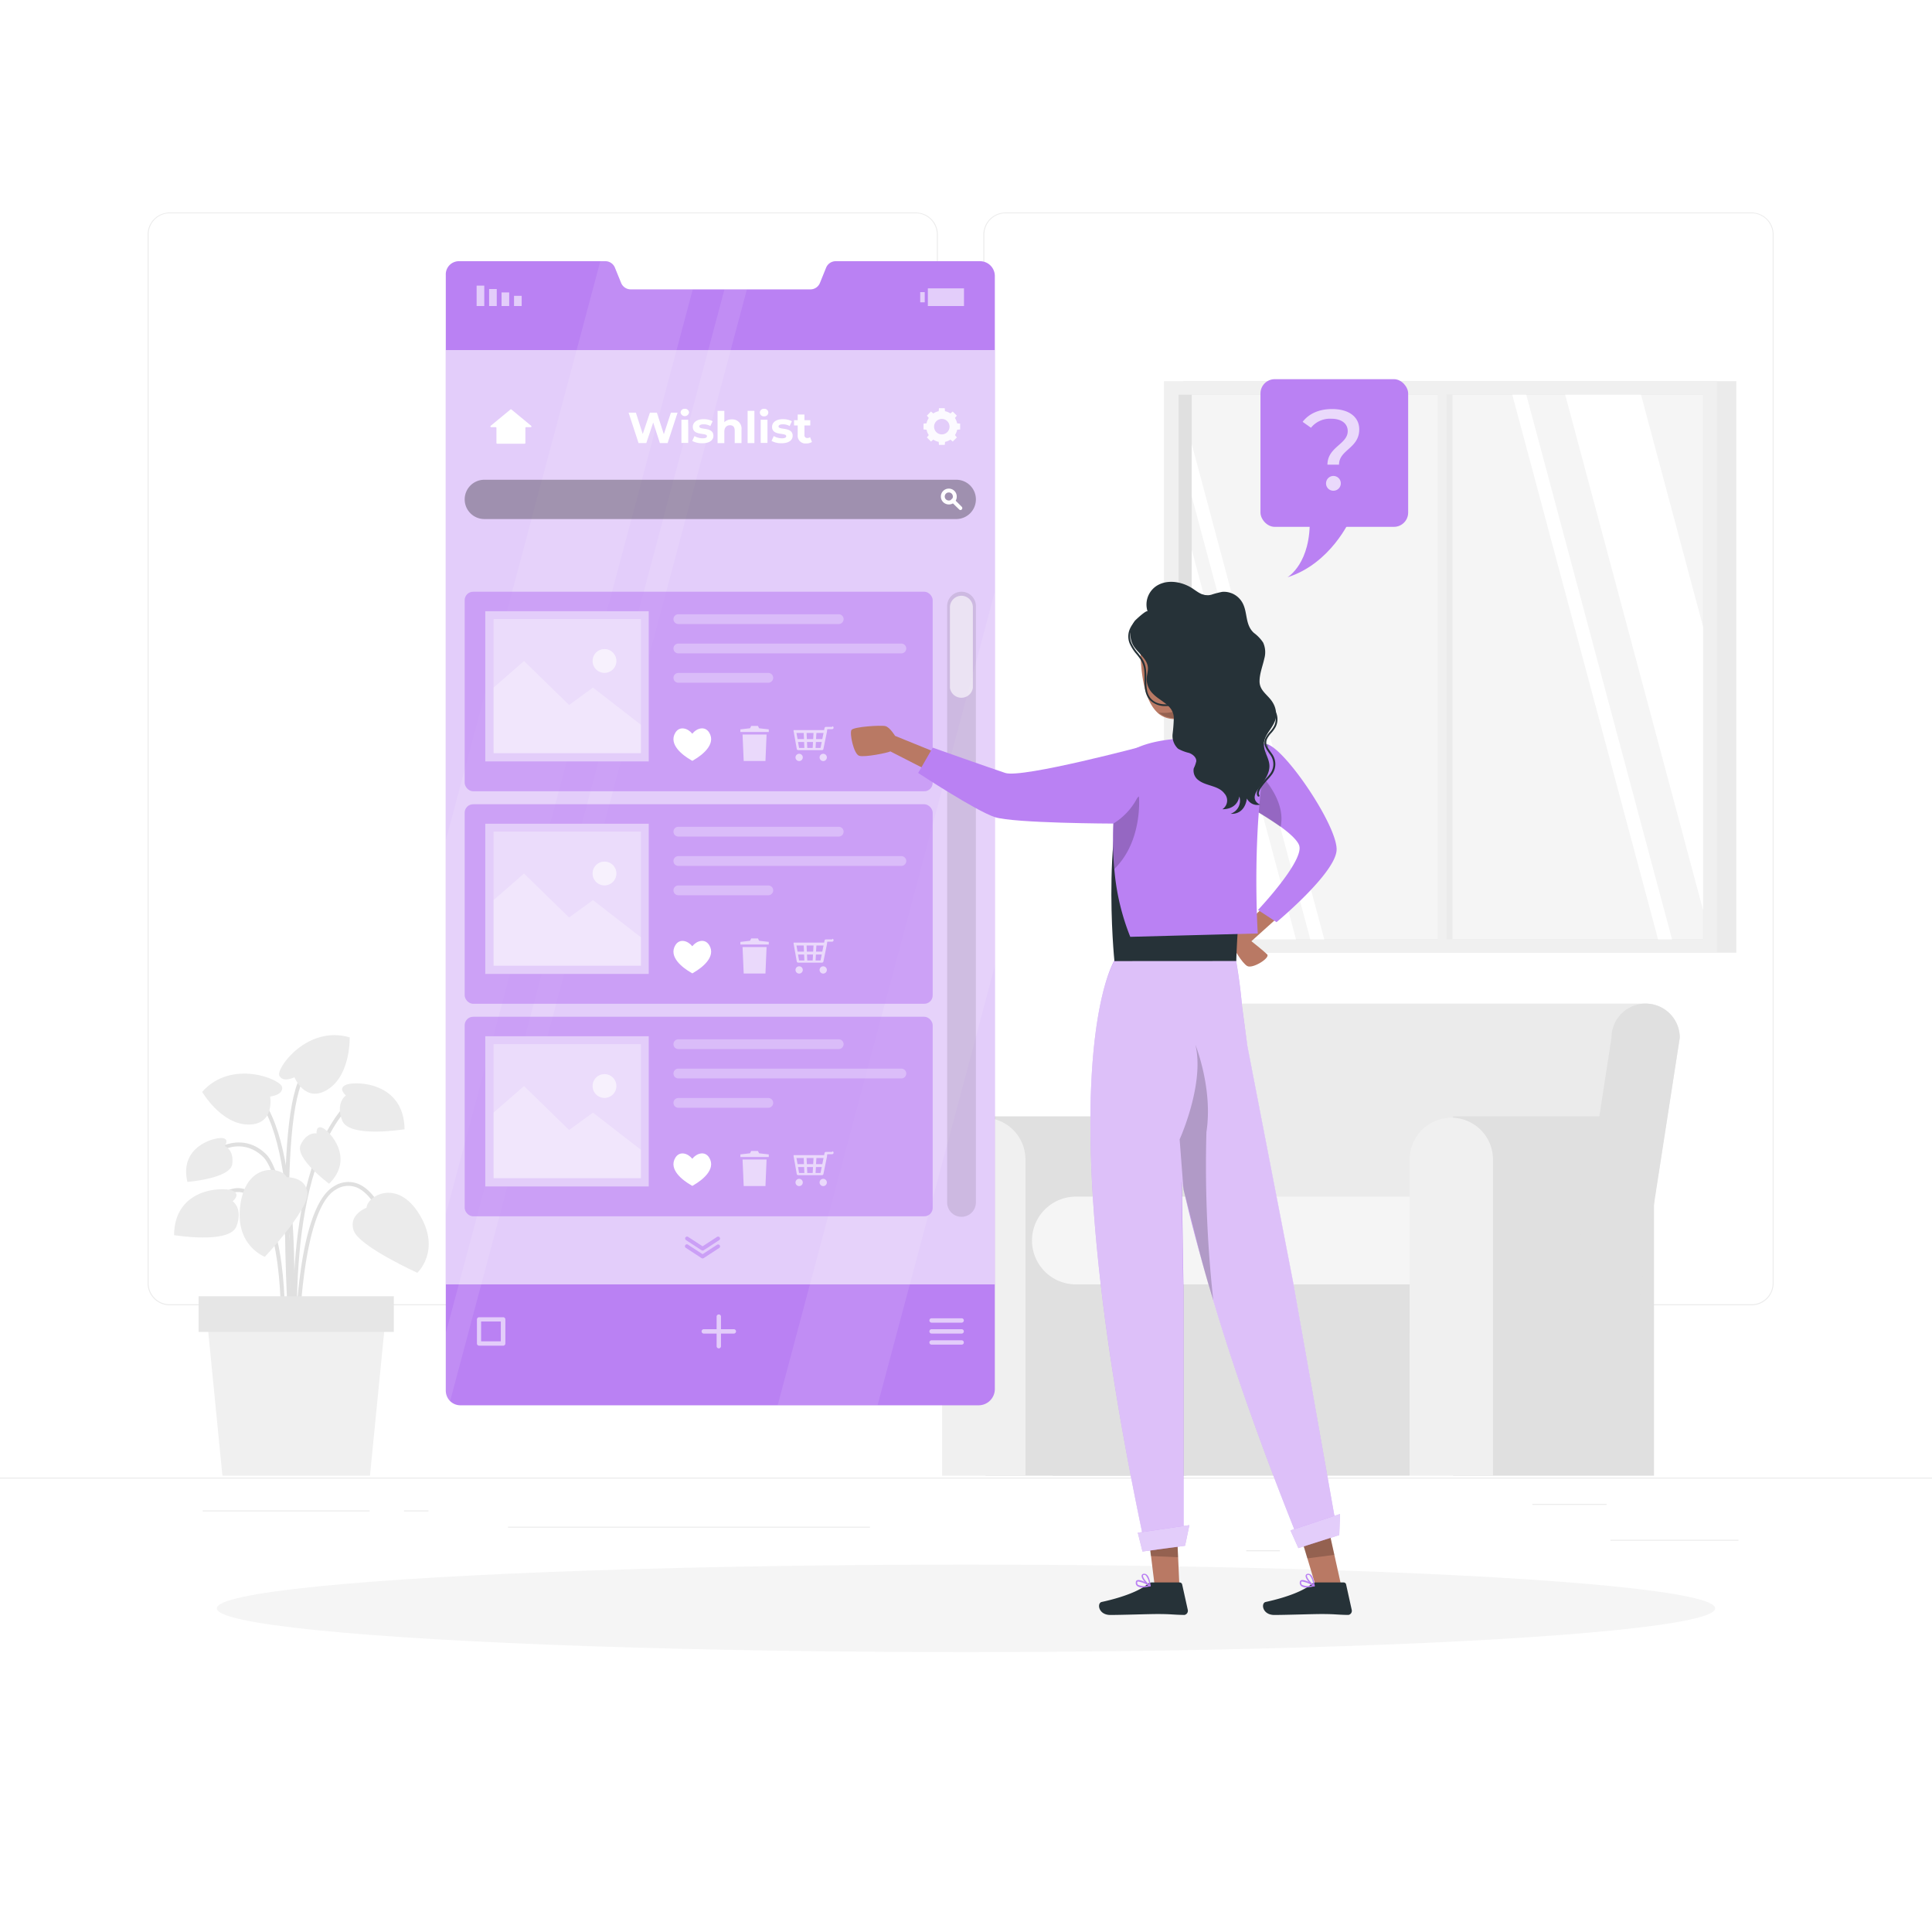 <svg class="animated" id="freepik_stories-online-wishes-list" xmlns="http://www.w3.org/2000/svg" viewBox="0 0 500 500" version="1.1" xmlns:xlink="http://www.w3.org/1999/xlink" xmlns:svgjs="http://svgjs.com/svgjs"><style>svg#freepik_stories-online-wishes-list:not(.animated) .animable {opacity: 0;}svg#freepik_stories-online-wishes-list.animated #freepik--Screen--inject-66 {animation: 6s Infinite  linear floating;animation-delay: 0s;}svg#freepik_stories-online-wishes-list.animated #freepik--speech-bubble--inject-66 {animation: 6s Infinite  linear shake;animation-delay: 0s;}            @keyframes floating {                0% {                    opacity: 1;                    transform: translateY(0px);                }                50% {                    transform: translateY(-10px);                }                100% {                    opacity: 1;                    transform: translateY(0px);                }            }                    @keyframes shake {                10%, 90% {                    transform: translate3d(-1px, 0, 0);                  }                  20%, 80% {                    transform: translate3d(2px, 0, 0);                  }                  30%, 50%, 70% {                    transform: translate3d(-4px, 0, 0);                  }                  40%, 60% {                    transform: translate3d(4px, 0, 0);                  }            }        </style><g id="freepik--background-complete--inject-66" class="animable" style="transform-origin: 250px 228.23px;"><rect y="382.4" width="500" height="0.25" style="fill: rgb(235, 235, 235); transform-origin: 250px 382.525px;" id="elkjt46t10hy" class="animable"></rect><rect x="416.78" y="398.49" width="33.12" height="0.25" style="fill: rgb(235, 235, 235); transform-origin: 433.34px 398.615px;" id="el8tol6rf53sq" class="animable"></rect><rect x="322.53" y="401.21" width="8.69" height="0.25" style="fill: rgb(235, 235, 235); transform-origin: 326.875px 401.335px;" id="eluwucyuaue5" class="animable"></rect><rect x="396.59" y="389.21" width="19.19" height="0.25" style="fill: rgb(235, 235, 235); transform-origin: 406.185px 389.335px;" id="elv898ej86zj" class="animable"></rect><rect x="52.46" y="390.89" width="43.19" height="0.25" style="fill: rgb(235, 235, 235); transform-origin: 74.055px 391.015px;" id="elrvbfj3xewel" class="animable"></rect><rect x="104.56" y="390.89" width="6.33" height="0.25" style="fill: rgb(235, 235, 235); transform-origin: 107.725px 391.015px;" id="ela0bj5xid0k" class="animable"></rect><rect x="131.47" y="395.11" width="93.68" height="0.25" style="fill: rgb(235, 235, 235); transform-origin: 178.31px 395.235px;" id="elgxrii60blrv" class="animable"></rect><path d="M237,337.8H43.91a5.71,5.71,0,0,1-5.7-5.71V60.66A5.71,5.71,0,0,1,43.91,55H237a5.71,5.71,0,0,1,5.71,5.71V332.09A5.71,5.71,0,0,1,237,337.8ZM43.91,55.2a5.46,5.46,0,0,0-5.45,5.46V332.09a5.46,5.46,0,0,0,5.45,5.46H237a5.47,5.47,0,0,0,5.46-5.46V60.66A5.47,5.47,0,0,0,237,55.2Z" style="fill: rgb(235, 235, 235); transform-origin: 140.46px 196.4px;" id="elkw6xmvmw4sh" class="animable"></path><path d="M453.31,337.8H260.21a5.72,5.72,0,0,1-5.71-5.71V60.66A5.72,5.72,0,0,1,260.21,55h193.1A5.71,5.71,0,0,1,459,60.66V332.09A5.71,5.71,0,0,1,453.31,337.8ZM260.21,55.2a5.47,5.47,0,0,0-5.46,5.46V332.09a5.47,5.47,0,0,0,5.46,5.46h193.1a5.47,5.47,0,0,0,5.46-5.46V60.66a5.47,5.47,0,0,0-5.46-5.46Z" style="fill: rgb(235, 235, 235); transform-origin: 356.75px 196.4px;" id="elvaohjfmc4in" class="animable"></path><g id="elh36h9l8czs7"><rect x="306.23" y="98.65" width="143.13" height="147.9" style="fill: rgb(235, 235, 235); transform-origin: 377.795px 172.6px; transform: rotate(180deg);" class="animable"></rect></g><g id="elzn9q9h6h6bo"><rect x="301.23" y="98.65" width="143.13" height="147.9" style="fill: rgb(240, 240, 240); transform-origin: 372.795px 172.6px; transform: rotate(180deg);" class="animable"></rect></g><rect x="305.03" y="102.15" width="135.73" height="140.95" style="fill: rgb(224, 224, 224); transform-origin: 372.895px 172.625px;" id="ely262tgxr8gq" class="animable"></rect><rect x="308.42" y="102.15" width="132.34" height="140.95" style="fill: rgb(245, 245, 245); transform-origin: 374.59px 172.625px;" id="elzsod3191puc" class="animable"></rect><g id="elx57zjone0ic"><rect x="373.22" y="102.15" width="2.69" height="140.95" style="fill: rgb(235, 235, 235); transform-origin: 374.565px 172.625px; transform: rotate(180deg);" class="animable"></rect></g><polygon points="391.38 102.15 429.1 243.1 432.72 243.1 395 102.15 391.38 102.15" style="fill: rgb(255, 255, 255); transform-origin: 412.05px 172.625px;" id="elknvm1xtzi6m" class="animable"></polygon><g id="ely5sl4tqr79n"><rect x="372.07" y="99.98" width="2.3" height="145.83" style="fill: rgb(240, 240, 240); transform-origin: 373.22px 172.895px; transform: rotate(180deg);" class="animable"></rect></g><polygon points="405.07 102.15 440.76 235.54 440.76 162.22 424.69 102.15 405.07 102.15" style="fill: rgb(255, 255, 255); transform-origin: 422.915px 168.845px;" id="elwer9l5a95ha" class="animable"></polygon><polygon points="308.42 114.94 308.42 128.47 339.1 243.1 342.72 243.1 308.42 114.94" style="fill: rgb(255, 255, 255); transform-origin: 325.57px 179.02px;" id="eljw5qy8ps2om" class="animable"></polygon><polygon points="308.42 142.26 308.42 215.58 315.78 243.1 335.4 243.1 308.42 142.26" style="fill: rgb(255, 255, 255); transform-origin: 321.91px 192.68px;" id="elxkrne824r1i" class="animable"></polygon><path d="M425.89,259.73H317.43a8.83,8.83,0,0,0-8.83,8.83l-12,76.46H422.72l12-76.46A8.83,8.83,0,0,0,425.89,259.73Z" style="fill: rgb(235, 235, 235); transform-origin: 365.66px 302.375px;" id="elvsb3ywss8km" class="animable"></path><path d="M296.91,289.3l.14-.4h-42v93h52V300.05A10.61,10.61,0,0,0,296.91,289.3Z" style="fill: rgb(224, 224, 224); transform-origin: 281.051px 335.4px;" id="el9umtu4zm1ps" class="animable"></path><path d="M254.61,289.27h0a10.78,10.78,0,0,0-10.78,10.78V381.9h21.55V300.05A10.78,10.78,0,0,0,254.61,289.27Z" style="fill: rgb(240, 240, 240); transform-origin: 254.605px 335.585px;" id="elf7w789816f8" class="animable"></path><path d="M417.91,289.3l.14-.4h-42v93h52V300.05A10.61,10.61,0,0,0,417.91,289.3Z" style="fill: rgb(224, 224, 224); transform-origin: 402.051px 335.4px;" id="el5wf6wmfic4v" class="animable"></path><rect x="272.42" y="316.4" width="92.41" height="65.5" style="fill: rgb(224, 224, 224); transform-origin: 318.625px 349.15px;" id="ela4cjzawjlv" class="animable"></rect><path d="M278.44,309.69h104a0,0,0,0,1,0,0V332.4a0,0,0,0,1,0,0h-104A11.36,11.36,0,0,1,267.08,321v0A11.36,11.36,0,0,1,278.44,309.69Z" style="fill: rgb(245, 245, 245); transform-origin: 324.76px 321.045px;" id="elebh1hos2yb" class="animable"></path><path d="M375.61,289.27h0a10.78,10.78,0,0,0-10.78,10.78V381.9h21.55V300.05A10.78,10.78,0,0,0,375.61,289.27Z" style="fill: rgb(240, 240, 240); transform-origin: 375.605px 335.585px;" id="elw4vpsu65cic" class="animable"></path><path d="M405.05,346.15h17.67l12-77.59a8.83,8.83,0,0,0-8.84-8.83h0a8.83,8.83,0,0,0-8.83,8.83Z" style="fill: rgb(224, 224, 224); transform-origin: 419.885px 302.94px;" id="elhw82ogk24f" class="animable"></path><path d="M75.82,345.29c0-.4-1.34-39.68-7.73-45.89-6.21-6-13.35-.23-13.65,0l-.64-.76c.08-.07,8.13-6.64,15,0,6.67,6.49,8,44.94,8,46.58Z" style="fill: rgb(224, 224, 224); transform-origin: 65.3px 320.482px;" id="elvj6xfu4rblm" class="animable"></path><path d="M76.37,353c0-.47-4.36-47.16,12.69-66.73l.75.66c-16.77,19.24-12.49,65.5-12.44,66Z" style="fill: rgb(224, 224, 224); transform-origin: 82.84px 319.635px;" id="elh7sojx8oxmm" class="animable"></path><path d="M75.74,348.07l-1-.07c0-.53,3.34-53.07-9.17-64.58l.68-.73C79.11,294.51,75.89,345.89,75.74,348.07Z" style="fill: rgb(224, 224, 224); transform-origin: 70.888px 315.38px;" id="elwu0b2cs2jql" class="animable"></path><path d="M77.37,348h-1c0-1.45.41-35.49,10.08-41a6.82,6.82,0,0,1,6.26-.61c5.85,2.41,8.75,12.82,8.87,13.26l-1,.27c0-.11-2.89-10.38-8.28-12.61a5.91,5.91,0,0,0-5.38.55C77.77,313.12,77.37,347.69,77.37,348Z" style="fill: rgb(224, 224, 224); transform-origin: 88.975px 326.949px;" id="elmos2y70kq5" class="animable"></path><path d="M73.6,348.06l-1-.05c0-.27,1.45-26.91-5.73-36.29-1.75-2.28-3.64-3.36-5.63-3.22-4.71.33-8.66,7.22-8.7,7.29l-.87-.49c.17-.3,4.25-7.43,9.49-7.8,2.35-.16,4.54,1.05,6.5,3.61C75.08,320.79,73.67,347,73.6,348.06Z" style="fill: rgb(224, 224, 224); transform-origin: 62.711px 327.773px;" id="el8t9cn1ol9vu" class="animable"></path><path d="M75.18,351.69c-.2-2.59-4.7-63.41,3.22-74.12l.81.59c-7.71,10.42-3.08,72.82-3,73.45Z" style="fill: rgb(224, 224, 224); transform-origin: 76.469px 314.63px;" id="elwdc2wdffh6" class="animable"></path><path d="M94.87,312.55s-4.76,1.75-3.35,5.89S108,329.39,108,329.39s6.29-5.77.51-15.16S95,309.59,94.87,312.55Z" style="fill: rgb(235, 235, 235); transform-origin: 101.106px 319.04px;" id="elg05i408eqv4" class="animable"></path><path d="M74.2,304.67s5.06-.21,5.35,4.15-11,16.44-11,16.44-8-2.91-6.3-13.79S72.94,302,74.2,304.67Z" style="fill: rgb(235, 235, 235); transform-origin: 70.784px 314.018px;" id="eltnxywb267nr" class="animable"></path><path d="M69.91,283.79s3.38-.36,3.11-2.42S59.9,274,52.32,282.58c0,0,4.85,8.34,11.87,8.45S69.91,283.79,69.91,283.79Z" style="fill: rgb(235, 235, 235); transform-origin: 62.678px 284.44px;" id="elrwnbmk1tpe9" class="animable"></path><path d="M76.2,278.8s-3,1.48-3.91-.41,7.25-13.17,18.21-9.92c0,0,.29,9.64-5.61,13.44S76.2,278.8,76.2,278.8Z" style="fill: rgb(235, 235, 235); transform-origin: 81.362px 275.468px;" id="ellnulz2x0oof" class="animable"></path><path d="M60.22,310.89s2.33-1.88-.18-2.8-14.85-.66-15,11.56c0,0,14.37,2.39,16.15-2.27S60.22,310.89,60.22,310.89Z" style="fill: rgb(235, 235, 235); transform-origin: 53.415px 314.014px;" id="elw21ynwg3t9k" class="animable"></path><path d="M89.52,283.49s-2.33-1.89.18-2.8,14.85-.66,15,11.56c0,0-14.37,2.38-16.15-2.27S89.52,283.49,89.52,283.49Z" style="fill: rgb(235, 235, 235); transform-origin: 96.325px 286.614px;" id="el5iiugm3upse" class="animable"></path><path d="M81.92,293.33s-.2-2.29,1.64-1.39,8.28,7.83,1.61,14.41c0,0-9-6.64-7.35-10.1S81.92,293.33,81.92,293.33Z" style="fill: rgb(235, 235, 235); transform-origin: 82.873px 299.04px;" id="elfkqtsfuyn55" class="animable"></path><path d="M58.14,296.58s1.4-1.82-.64-2.05-11.18,2.22-9,11.34c0,0,11.13-.84,11.61-4.63S58.14,296.58,58.14,296.58Z" style="fill: rgb(235, 235, 235); transform-origin: 54.169px 300.193px;" id="elb5lq8nqhpe" class="animable"></path><polygon points="95.75 381.9 57.56 381.9 53.44 340.08 99.88 340.08 95.75 381.9" style="fill: rgb(240, 240, 240); transform-origin: 76.66px 360.99px;" id="el6vj9n56m0uw" class="animable"></polygon><rect x="51.4" y="335.47" width="50.52" height="9.23" style="fill: rgb(230, 230, 230); transform-origin: 76.66px 340.085px;" id="eltl1vr3tmlsg" class="animable"></rect></g><g id="freepik--Shadow--inject-66" class="animable" style="transform-origin: 250px 416.24px;"><ellipse id="freepik--path--inject-66" cx="250" cy="416.24" rx="193.89" ry="11.32" style="fill: rgb(245, 245, 245); transform-origin: 250px 416.24px;" class="animable"></ellipse></g><g id="freepik--Screen--inject-66" class="animable" style="transform-origin: 186.41px 215.645px;"><path d="M257.46,71.48v288a4.2,4.2,0,0,1-4.27,4.21h-134a3.78,3.78,0,0,1-2.68-1.07,3.88,3.88,0,0,1-1.14-2.79V71.13a3.4,3.4,0,0,1,3.27-3.53h38.06a2.67,2.67,0,0,1,2.45,1.71l1.58,3.88a2.68,2.68,0,0,0,2.45,1.7h46.57a2.65,2.65,0,0,0,2.45-1.67l1.58-3.9a2.68,2.68,0,0,1,2.45-1.72h37.51A3.83,3.83,0,0,1,257.46,71.48Z" style="fill: rgb(186, 129, 243); transform-origin: 186.414px 215.645px;" id="elt7sfv798b5" class="animable"></path><g id="ely3j8pjekfe"><rect x="115.36" y="90.6" width="142.1" height="241.8" style="fill: rgb(255, 255, 255); opacity: 0.6; isolation: isolate; transform-origin: 186.41px 211.5px;" class="animable"></rect></g><g id="el9jb0pvw83yw"><rect x="133.03" y="76.56" width="1.98" height="2.64" style="fill: rgb(255, 255, 255); opacity: 0.6; isolation: isolate; transform-origin: 134.02px 77.88px; transform: rotate(180deg);" class="animable"></rect></g><g id="el6ys7oedf6q5"><rect x="129.8" y="75.68" width="1.98" height="3.52" style="fill: rgb(255, 255, 255); opacity: 0.6; isolation: isolate; transform-origin: 130.79px 77.44px; transform: rotate(180deg);" class="animable"></rect></g><g id="elkpzuf2v4bet"><rect x="126.58" y="74.8" width="1.98" height="4.4" style="fill: rgb(255, 255, 255); opacity: 0.6; isolation: isolate; transform-origin: 127.57px 77px; transform: rotate(180deg);" class="animable"></rect></g><g id="elm6ljl0bbk6"><rect x="123.35" y="73.92" width="1.98" height="5.28" style="fill: rgb(255, 255, 255); opacity: 0.6; isolation: isolate; transform-origin: 124.34px 76.56px; transform: rotate(180deg);" class="animable"></rect></g><g id="el473s380697v"><rect x="238.15" y="75.6" width="1.17" height="2.64" style="fill: rgb(255, 255, 255); opacity: 0.6; isolation: isolate; transform-origin: 238.735px 76.92px;" class="animable"></rect></g><g id="elpaextihu5s"><rect x="240.13" y="74.63" width="9.35" height="4.57" style="fill: rgb(255, 255, 255); opacity: 0.6; isolation: isolate; transform-origin: 244.805px 76.915px; transform: rotate(180deg);" class="animable"></rect></g><g id="elezr74nuo7xg"><g style="opacity: 0.1; isolation: isolate; transform-origin: 186.41px 215.62px;" class="animable"><path d="M179.29,74.89,138.38,228.12h0l-.45,1.72h0l-.74,2.76h0l-.47,1.72-21.36,80V217.52l40-149.92h1.3a2.67,2.67,0,0,1,2.45,1.71l1.58,3.88a2.68,2.68,0,0,0,2.45,1.7Z" style="fill: rgb(255, 255, 255); transform-origin: 147.325px 190.96px;" id="elzv4kb1b505m" class="animable"></path><polygon points="257.46 153.14 257.46 249.98 231.95 345.55 231.33 347.87 227.12 363.64 201.27 363.64 205.48 347.88 206.15 345.35 209.53 332.69 210.21 330.16 211.56 325.09 212.24 322.56 213.59 317.49 214.26 314.96 235.53 235.3 235.53 235.29 236.51 231.62 236.51 231.61 257.46 153.14" style="fill: rgb(255, 255, 255); transform-origin: 229.365px 258.39px;" id="elvy8pmtrlkso" class="animable"></polygon><path d="M193.3,74.89,152.65,227.16l-.25.91-2.22,8.35-.25.91L116.5,362.57a3.88,3.88,0,0,1-1.14-2.79V345.05l28.76-107.72.25-.91,2.22-8.35.25-.91L187.49,74.89Z" style="fill: rgb(255, 255, 255); transform-origin: 154.33px 218.73px;" id="elziitmmt4k2r" class="animable"></path></g></g><g id="elqwcx7bt35oh"><path d="M248.49,111.14v-1.51l-.78-.07a4.1,4.1,0,0,0-.58-1.39l.5-.6-1.07-1.07-.6.5a3.73,3.73,0,0,0-1.39-.58l-.07-.78H243l-.07.78a3.73,3.73,0,0,0-1.39.58l-.61-.5-1.06,1.07.5.6a3.73,3.73,0,0,0-.58,1.39l-.78.07v1.51l.78.07a3.73,3.73,0,0,0,.58,1.39l-.5.6,1.06,1.07.61-.5a3.73,3.73,0,0,0,1.39.58l.07.78h1.51l.07-.78a3.73,3.73,0,0,0,1.39-.58l.6.5,1.07-1.07-.5-.6a4.1,4.1,0,0,0,.58-1.39Zm-4.75,1.28a2,2,0,1,1,2-2A2,2,0,0,1,243.74,112.42Z" style="fill: rgb(255, 255, 255); opacity: 0.9; transform-origin: 243.75px 110.385px;" class="animable"></path></g><path d="M137.46,110.19l-5.1-4.21a.21.21,0,0,0-.26,0L127,110.19a.2.2,0,0,0,.13.36h1.14a.21.21,0,0,1,.21.2v3.88a.21.21,0,0,0,.2.21h7.09a.21.21,0,0,0,.2-.21v-3.88a.2.2,0,0,1,.21-.2h1.14A.2.2,0,0,0,137.46,110.19Z" style="fill: rgb(255, 255, 255); transform-origin: 132.231px 110.387px;" id="elr2fbujzplm" class="animable"></path><g id="elv7cbcjc3bc9"><g style="opacity: 0.6; transform-origin: 186.435px 344.565px;" class="animable"><path d="M241.09,342.3h7.79a.57.57,0,0,0,.56-.57.56.56,0,0,0-.56-.56h-7.79a.56.56,0,0,0-.56.56A.57.57,0,0,0,241.09,342.3Z" style="fill: rgb(255, 255, 255); transform-origin: 244.985px 341.735px;" id="elo2x2qq99qc" class="animable"></path><path d="M248.88,344h-7.79a.56.56,0,0,0-.56.56.57.57,0,0,0,.56.57h7.79a.57.57,0,0,0,.56-.57A.56.56,0,0,0,248.88,344Z" style="fill: rgb(255, 255, 255); transform-origin: 244.985px 344.565px;" id="elq7cxw84a1ui" class="animable"></path><path d="M248.88,346.87h-7.79a.56.56,0,0,0,0,1.12h7.79a.56.56,0,0,0,0-1.12Z" style="fill: rgb(255, 255, 255); transform-origin: 244.985px 347.43px;" id="el5s76rwumyu5" class="animable"></path><path d="M189.92,344h-3.33v-3.33a.57.57,0,0,0-1.13,0V344h-3.33a.56.56,0,0,0-.56.56.57.57,0,0,0,.56.57h3.33v3.33a.57.57,0,0,0,1.13,0v-3.33h3.33a.57.57,0,0,0,.56-.57A.56.56,0,0,0,189.92,344Z" style="fill: rgb(255, 255, 255); transform-origin: 186.025px 344.565px;" id="ela6tiynidex" class="animable"></path><path d="M130.18,340.9H124a.58.58,0,0,0-.57.57v6.23a.57.57,0,0,0,.57.56h6.23a.56.56,0,0,0,.56-.56v-6.23A.57.57,0,0,0,130.18,340.9Zm-.57,6.23h-5.1V342h5.1Z" style="fill: rgb(255, 255, 255); transform-origin: 127.11px 344.579px;" id="elulyviuiqxoc" class="animable"></path></g></g><g id="el82ke9ejaehk"><g style="opacity: 0.6; isolation: isolate; transform-origin: 181.805px 322.853px;" class="animable"><path d="M181.82,325.68a.46.46,0,0,1-.27-.09l-4-2.61a.5.5,0,1,1,.54-.83l3.74,2.43,3.74-2.43a.51.51,0,0,1,.7.14.5.5,0,0,1-.15.69l-4,2.61A.49.49,0,0,1,181.82,325.68Z" style="fill: rgb(186, 129, 243); transform-origin: 181.805px 323.854px;" id="elcrnj182hrzc" class="animable"></path><path d="M181.82,323.64a.53.53,0,0,1-.27-.08l-4-2.61a.51.51,0,0,1-.15-.7.5.5,0,0,1,.69-.14l3.74,2.43,3.74-2.43a.5.5,0,1,1,.55.84l-4,2.61A.57.57,0,0,1,181.82,323.64Z" style="fill: rgb(186, 129, 243); transform-origin: 181.835px 321.833px;" id="elalkqsjgnnrs" class="animable"></path></g></g><g id="el5y62i3zqhkt"><path d="M248.84,153.14a3.73,3.73,0,0,0-3.72,3.72V311.19a3.72,3.72,0,0,0,7.44,0V156.86A3.72,3.72,0,0,0,248.84,153.14Z" style="opacity: 0.1; isolation: isolate; transform-origin: 248.84px 234.025px;" class="animable"></path></g><g id="ela9537tiourl"><path d="M248.84,154.18a3,3,0,0,0-3,3V178a3,3,0,0,0,5.94,0V157.15A3,3,0,0,0,248.84,154.18Z" style="fill: rgb(255, 255, 255); opacity: 0.6; isolation: isolate; transform-origin: 248.81px 167.378px;" class="animable"></path></g><path d="M175.35,106.8l-2.57,7.87h-2l-1.73-5.33-1.79,5.33h-2l-2.58-7.87h1.89l1.77,5.53,1.86-5.53H170l1.8,5.57,1.83-5.57Z" style="fill: rgb(255, 255, 255); transform-origin: 169.015px 110.735px;" id="elo9o6mr0qyq" class="animable"></path><path d="M176.14,106.8a1,1,0,0,1,1.09-1,1,1,0,0,1,1.09.94,1.1,1.1,0,0,1-2.18,0Zm.21,1.82h1.76v6h-1.76Z" style="fill: rgb(255, 255, 255); transform-origin: 177.23px 110.208px;" id="elynl2g0jzqks" class="animable"></path><path d="M179.15,114.11l.59-1.26a4.12,4.12,0,0,0,2.1.58c.81,0,1.12-.21,1.12-.55,0-1-3.66,0-3.66-2.4,0-1.14,1-2,2.8-2a5,5,0,0,1,2.33.53l-.59,1.25a3.42,3.42,0,0,0-1.74-.45c-.79,0-1.12.24-1.12.56,0,1,3.65,0,3.65,2.42,0,1.12-1,1.92-2.86,1.92A5.24,5.24,0,0,1,179.15,114.11Z" style="fill: rgb(255, 255, 255); transform-origin: 181.89px 111.596px;" id="ellisiadrt6c" class="animable"></path><path d="M191.9,111.2v3.47h-1.76v-3.2c0-1-.45-1.42-1.22-1.42s-1.46.51-1.46,1.63v3h-1.75v-8.35h1.75v2.93a2.69,2.69,0,0,1,1.93-.72A2.37,2.37,0,0,1,191.9,111.2Z" style="fill: rgb(255, 255, 255); transform-origin: 188.814px 110.505px;" id="elcq2j0kffg9k" class="animable"></path><path d="M193.48,106.32h1.76v8.35h-1.76Z" style="fill: rgb(255, 255, 255); transform-origin: 194.36px 110.495px;" id="elgydx5zlke8v" class="animable"></path><path d="M196.65,106.8a1,1,0,0,1,1.09-1,1,1,0,0,1,1.1.94,1,1,0,0,1-1.1,1A1,1,0,0,1,196.65,106.8Zm.22,1.82h1.75v6h-1.75Z" style="fill: rgb(255, 255, 255); transform-origin: 197.745px 110.207px;" id="elwa5lwttuzaa" class="animable"></path><path d="M199.67,114.11l.58-1.26a4.12,4.12,0,0,0,2.1.58c.81,0,1.12-.21,1.12-.55,0-1-3.66,0-3.66-2.4,0-1.14,1-2,2.8-2a4.92,4.92,0,0,1,2.33.53l-.58,1.25a3.48,3.48,0,0,0-1.75-.45c-.78,0-1.12.24-1.12.56,0,1,3.65,0,3.65,2.42,0,1.12-1,1.92-2.85,1.92A5.18,5.18,0,0,1,199.67,114.11Z" style="fill: rgb(255, 255, 255); transform-origin: 202.405px 111.596px;" id="elb0svs60p42v" class="animable"></path><path d="M210.13,114.38a2.58,2.58,0,0,1-1.43.38,2,2,0,0,1-2.26-2.17V110.1h-.94v-1.35h.94v-1.47h1.75v1.47h1.51v1.35h-1.51v2.47a.7.7,0,0,0,.75.79,1.15,1.15,0,0,0,.71-.22Z" style="fill: rgb(255, 255, 255); transform-origin: 207.815px 111.029px;" id="elip4myuy21id" class="animable"></path><g id="elmgzil2kgpp7"><path d="M125.35,124.16H247.48a5.07,5.07,0,0,1,5.08,5.08h0a5.08,5.08,0,0,1-5.08,5.09H125.35a5.09,5.09,0,0,1-5.09-5.09h0A5.08,5.08,0,0,1,125.35,124.16Z" style="opacity: 0.3; isolation: isolate; transform-origin: 186.41px 129.245px;" class="animable"></path></g><path d="M245.55,130.55a2.07,2.07,0,0,1-1.45-.6,2,2,0,0,1-.6-1.45,2,2,0,0,1,.6-1.45,2.05,2.05,0,0,1,2.9,0,2,2,0,0,1,.6,1.45A2,2,0,0,1,247,130,2.07,2.07,0,0,1,245.55,130.55Zm0-3.1a1,1,0,0,0-.74.3,1.06,1.06,0,0,0-.31.75,1,1,0,0,0,.31.74,1.08,1.08,0,0,0,1.48,0,1,1,0,0,0,.31-.74,1.06,1.06,0,0,0-.31-.75A1,1,0,0,0,245.55,127.45Z" style="fill: rgb(255, 255, 255); transform-origin: 245.551px 128.5px;" id="elnzlb2py8aq" class="animable"></path><path d="M248.59,132a.5.5,0,0,1-.35-.15l-2-1.94a.51.51,0,0,1,0-.71.5.5,0,0,1,.71,0l1.95,1.95a.5.5,0,0,1,0,.7A.51.51,0,0,1,248.59,132Z" style="fill: rgb(255, 255, 255); transform-origin: 247.57px 130.526px;" id="el5x70uvo9cx7" class="animable"></path><g id="elnmd68gcidaa"><rect x="120.26" y="208.14" width="121.12" height="51.64" rx="2.18" style="fill: rgb(186, 129, 243); opacity: 0.6; isolation: isolate; transform-origin: 180.82px 233.96px;" class="animable"></rect></g><rect x="125.58" y="213.17" width="42.33" height="38.9" style="fill: rgb(186, 129, 243); transform-origin: 146.745px 232.62px;" id="el4uurbrfufsv" class="animable"></rect><g id="elfrfptvjx1e4"><rect x="125.58" y="213.17" width="42.33" height="38.9" style="fill: rgb(255, 255, 255); opacity: 0.6; transform-origin: 146.745px 232.62px;" class="animable"></rect></g><g id="eli9tubyuntop"><rect x="127.74" y="215.22" width="38.12" height="34.69" style="fill: rgb(255, 255, 255); opacity: 0.3; transform-origin: 146.8px 232.565px;" class="animable"></rect></g><g id="el892q7az0cv6"><polygon points="165.86 242.57 165.86 249.91 127.75 249.91 127.74 232.95 135.61 226.07 147.28 237.45 153.46 232.95 165.86 242.57" style="fill: rgb(255, 255, 255); opacity: 0.3; transform-origin: 146.8px 237.99px;" class="animable"></polygon></g><g id="el01wg4io2x3oz"><g style="opacity: 0.6; transform-origin: 156.44px 226.06px;" class="animable"><path d="M159.51,226.06a3.07,3.07,0,1,1-3.07-3.07A3.06,3.06,0,0,1,159.51,226.06Z" style="fill: rgb(255, 255, 255); transform-origin: 156.44px 226.06px;" id="eln09y18zkng" class="animable"></path><g id="el2o8kt90a81p"><path d="M159.51,226.06a3.07,3.07,0,1,1-3.07-3.07A3.06,3.06,0,0,1,159.51,226.06Z" style="fill: rgb(255, 255, 255); opacity: 0.3; transform-origin: 156.44px 226.06px;" class="animable"></path></g></g></g><g id="elkyfx0ogona"><g style="opacity: 0.3; isolation: isolate; transform-origin: 204.415px 222.83px;" class="animable"><path d="M217.06,216.5h-41.5a1.27,1.27,0,0,1-1.27-1.27h0a1.26,1.26,0,0,1,1.27-1.26h41.5a1.25,1.25,0,0,1,1.26,1.26h0A1.26,1.26,0,0,1,217.06,216.5Z" style="fill: rgb(255, 255, 255); transform-origin: 196.305px 215.235px;" id="eli0o5dvfgeon" class="animable"></path><path d="M233.27,224.09H175.56a1.26,1.26,0,0,1-1.27-1.26h0a1.27,1.27,0,0,1,1.27-1.27h57.71a1.27,1.27,0,0,1,1.27,1.27h0A1.26,1.26,0,0,1,233.27,224.09Z" style="fill: rgb(255, 255, 255); transform-origin: 204.415px 222.825px;" id="el4a36n7043rm" class="animable"></path><path d="M198.84,231.69H175.56a1.27,1.27,0,0,1-1.27-1.27h0a1.26,1.26,0,0,1,1.27-1.26h23.28a1.25,1.25,0,0,1,1.26,1.26h0A1.26,1.26,0,0,1,198.84,231.69Z" style="fill: rgb(255, 255, 255); transform-origin: 187.195px 230.425px;" id="elvdro9kvnw7" class="animable"></path></g></g><path d="M174.79,244.6c1.12-1.82,3.27-1.12,4.37.29,1.11-1.42,3.25-2.12,4.38-.3,1.89,3.07-2,5.92-3.84,7l-.52.32-.53-.32C176.81,250.52,172.9,247.68,174.79,244.6Z" style="fill: rgb(255, 255, 255); transform-origin: 179.166px 247.703px;" id="elt2m29xzih7" class="animable"></path><g id="el2qm4cleul5w"><g style="opacity: 0.6; transform-origin: 195.285px 247.41px;" class="animable"><polygon points="192.17 245.09 198.39 245.09 198.1 251.95 192.47 251.95 192.17 245.09" style="fill: rgb(255, 255, 255); transform-origin: 195.28px 248.52px;" id="elmgjibjh53ks" class="animable"></polygon><polygon points="196.45 243.47 196.16 242.87 194.41 242.87 194.11 243.47 191.61 243.76 191.61 244.44 198.96 244.44 198.96 243.76 196.45 243.47" style="fill: rgb(255, 255, 255); transform-origin: 195.285px 243.655px;" id="elq2od4rne1fp" class="animable"></polygon></g></g><g id="elso1xyu8kluk"><g style="opacity: 0.6; transform-origin: 210.552px 247.455px;" class="animable"><path d="M215.36,243.12h-1.6a.37.37,0,0,0-.37.3l-.11.52h-7.72l-.07,0-.06,0s0,0-.05.05l0,.06,0,.06a.22.22,0,0,0,0,.08s0,0,0,0v0s0,0,0,0l.82,4.63a.38.38,0,0,0,.37.31h6.16a.37.37,0,0,0,.37-.3l.93-4.54a.47.47,0,0,0,0-.16v0l.08-.43h1.3a.38.38,0,0,0,0-.75Zm-2.55,3.16h-1.62l.09-1.59h1.85Zm-4,0-.07-1.59h1.8l-.09,1.59Zm1.6.75-.09,1.54h-1.4l-.07-1.54Zm-4.29-2.34H208l.07,1.59h-1.66Zm.41,2.34h1.57l.07,1.54h-1.37Zm5.82,1.54h-1.28l.09-1.54h1.5Z" style="fill: rgb(255, 255, 255); transform-origin: 210.552px 246.04px;" id="elqajac1qkys" class="animable"></path><path d="M206.83,250.08a.94.94,0,1,0,.93.94A.94.94,0,0,0,206.83,250.08Z" style="fill: rgb(255, 255, 255); transform-origin: 206.82px 251.02px;" id="ele22cy0tlsdi" class="animable"></path><path d="M213.06,250.08a.94.94,0,1,0,.93.94A.94.94,0,0,0,213.06,250.08Z" style="fill: rgb(255, 255, 255); transform-origin: 213.05px 251.02px;" id="el2ljkal33rvq" class="animable"></path></g></g><g id="el9a22rf14pjq"><rect x="120.26" y="263.14" width="121.12" height="51.64" rx="2.18" style="fill: rgb(186, 129, 243); opacity: 0.6; isolation: isolate; transform-origin: 180.82px 288.96px;" class="animable"></rect></g><rect x="125.58" y="268.17" width="42.33" height="38.9" style="fill: rgb(186, 129, 243); transform-origin: 146.745px 287.62px;" id="elcd12na7b869" class="animable"></rect><g id="ely98y952n0qq"><rect x="125.58" y="268.17" width="42.33" height="38.9" style="fill: rgb(255, 255, 255); opacity: 0.6; transform-origin: 146.745px 287.62px;" class="animable"></rect></g><g id="elwg3uwoa9ucf"><rect x="127.74" y="270.22" width="38.12" height="34.69" style="fill: rgb(255, 255, 255); opacity: 0.3; transform-origin: 146.8px 287.565px;" class="animable"></rect></g><g id="elb01t6t537d"><polygon points="165.86 297.57 165.86 304.91 127.75 304.91 127.74 287.95 135.61 281.07 147.28 292.45 153.46 287.95 165.86 297.57" style="fill: rgb(255, 255, 255); opacity: 0.3; transform-origin: 146.8px 292.99px;" class="animable"></polygon></g><g id="elnmtwomf19ho"><g style="opacity: 0.6; transform-origin: 156.44px 281.06px;" class="animable"><path d="M159.51,281.06a3.07,3.07,0,1,1-3.07-3.07A3.06,3.06,0,0,1,159.51,281.06Z" style="fill: rgb(255, 255, 255); transform-origin: 156.44px 281.06px;" id="el0bw7kco9a1r" class="animable"></path><g id="eln1muwpg943"><path d="M159.51,281.06a3.07,3.07,0,1,1-3.07-3.07A3.06,3.06,0,0,1,159.51,281.06Z" style="fill: rgb(255, 255, 255); opacity: 0.3; transform-origin: 156.44px 281.06px;" class="animable"></path></g></g></g><g id="elzn6n514fez"><g style="opacity: 0.3; isolation: isolate; transform-origin: 204.415px 277.83px;" class="animable"><path d="M217.06,271.5h-41.5a1.27,1.27,0,0,1-1.27-1.27h0a1.26,1.26,0,0,1,1.27-1.26h41.5a1.25,1.25,0,0,1,1.26,1.26h0A1.26,1.26,0,0,1,217.06,271.5Z" style="fill: rgb(255, 255, 255); transform-origin: 196.305px 270.235px;" id="elxp4d6x7ebsl" class="animable"></path><path d="M233.27,279.09H175.56a1.26,1.26,0,0,1-1.27-1.26h0a1.27,1.27,0,0,1,1.27-1.27h57.71a1.27,1.27,0,0,1,1.27,1.27h0A1.26,1.26,0,0,1,233.27,279.09Z" style="fill: rgb(255, 255, 255); transform-origin: 204.415px 277.825px;" id="ela07cl5rv9m" class="animable"></path><path d="M198.84,286.69H175.56a1.27,1.27,0,0,1-1.27-1.27h0a1.26,1.26,0,0,1,1.27-1.26h23.28a1.25,1.25,0,0,1,1.26,1.26h0A1.26,1.26,0,0,1,198.84,286.69Z" style="fill: rgb(255, 255, 255); transform-origin: 187.195px 285.425px;" id="el27s3jqd6ajh" class="animable"></path></g></g><path d="M174.79,299.6c1.12-1.82,3.27-1.12,4.37.29,1.11-1.42,3.25-2.12,4.38-.3,1.89,3.07-2,5.92-3.84,7l-.52.32-.53-.32C176.81,305.52,172.9,302.68,174.79,299.6Z" style="fill: rgb(255, 255, 255); transform-origin: 179.166px 302.703px;" id="el7eadc65w0zk" class="animable"></path><g id="el7sedodvmpjj"><g style="opacity: 0.6; transform-origin: 195.285px 302.41px;" class="animable"><polygon points="192.17 300.08 198.39 300.08 198.1 306.95 192.47 306.95 192.17 300.08" style="fill: rgb(255, 255, 255); transform-origin: 195.28px 303.515px;" id="elce3vykto3tv" class="animable"></polygon><polygon points="196.45 298.47 196.16 297.87 194.41 297.87 194.11 298.47 191.61 298.76 191.61 299.44 198.96 299.44 198.96 298.76 196.45 298.47" style="fill: rgb(255, 255, 255); transform-origin: 195.285px 298.655px;" id="el8v48q5i7nhw" class="animable"></polygon></g></g><g id="el4rvohwh2mk5"><g style="opacity: 0.6; transform-origin: 210.552px 302.455px;" class="animable"><path d="M215.36,298.12h-1.6a.37.37,0,0,0-.37.3l-.11.52h-7.72l-.07,0-.06,0-.05.05,0,.06,0,.06a.22.22,0,0,0,0,.08s0,0,0,0v0s0,0,0,0l.82,4.63a.38.38,0,0,0,.37.31h6.16a.37.37,0,0,0,.37-.3l.93-4.54a.47.47,0,0,0,0-.16v0l.08-.43h1.3a.38.38,0,0,0,0-.75Zm-2.55,3.16h-1.62l.09-1.59h1.85Zm-4,0-.07-1.59h1.8l-.09,1.59Zm1.6.75-.09,1.54h-1.4l-.07-1.54Zm-4.29-2.34H208l.07,1.59h-1.66Zm.41,2.34h1.57l.07,1.54h-1.37Zm5.82,1.54h-1.28l.09-1.54h1.5Z" style="fill: rgb(255, 255, 255); transform-origin: 210.552px 301.04px;" id="el5caujdtpuqh" class="animable"></path><path d="M206.83,305.08a.94.94,0,1,0,.93.94A.94.94,0,0,0,206.83,305.08Z" style="fill: rgb(255, 255, 255); transform-origin: 206.82px 306.02px;" id="elo3mmrvsumta" class="animable"></path><path d="M213.06,305.08a.94.94,0,1,0,.93.94A.94.94,0,0,0,213.06,305.08Z" style="fill: rgb(255, 255, 255); transform-origin: 213.05px 306.02px;" id="eluzt1vdku6fn" class="animable"></path></g></g><g id="elm13qopuy3zf"><rect x="120.26" y="153.14" width="121.12" height="51.64" rx="2.18" style="fill: rgb(186, 129, 243); opacity: 0.6; isolation: isolate; transform-origin: 180.82px 178.96px;" class="animable"></rect></g><rect x="125.58" y="158.17" width="42.33" height="38.9" style="fill: rgb(186, 129, 243); transform-origin: 146.745px 177.62px;" id="elcbqjub9zyyo" class="animable"></rect><g id="elrg0benbqyko"><rect x="125.58" y="158.17" width="42.33" height="38.9" style="fill: rgb(255, 255, 255); opacity: 0.6; transform-origin: 146.745px 177.62px;" class="animable"></rect></g><g id="elq7lpq7s25e8"><rect x="127.74" y="160.22" width="38.12" height="34.69" style="fill: rgb(255, 255, 255); opacity: 0.3; transform-origin: 146.8px 177.565px;" class="animable"></rect></g><g id="el2jzly3edu3j"><polygon points="165.86 187.57 165.86 194.91 127.75 194.91 127.74 177.95 135.61 171.07 147.28 182.45 153.46 177.95 165.86 187.57" style="fill: rgb(255, 255, 255); opacity: 0.3; transform-origin: 146.8px 182.99px;" class="animable"></polygon></g><g id="elv9sz42t1zhj"><g style="opacity: 0.6; transform-origin: 156.44px 171.06px;" class="animable"><path d="M159.51,171.06a3.07,3.07,0,1,1-3.07-3.07A3.06,3.06,0,0,1,159.51,171.06Z" style="fill: rgb(255, 255, 255); transform-origin: 156.44px 171.06px;" id="ellepn1d5gi6" class="animable"></path><g id="eltdqtuqss03j"><path d="M159.51,171.06a3.07,3.07,0,1,1-3.07-3.07A3.06,3.06,0,0,1,159.51,171.06Z" style="fill: rgb(255, 255, 255); opacity: 0.3; transform-origin: 156.44px 171.06px;" class="animable"></path></g></g></g><g id="ellkmpl51e8j"><g style="opacity: 0.3; isolation: isolate; transform-origin: 204.415px 167.83px;" class="animable"><path d="M217.06,161.5h-41.5a1.27,1.27,0,0,1-1.27-1.27h0a1.26,1.26,0,0,1,1.27-1.26h41.5a1.25,1.25,0,0,1,1.26,1.26h0A1.26,1.26,0,0,1,217.06,161.5Z" style="fill: rgb(255, 255, 255); transform-origin: 196.305px 160.235px;" id="elgmceo0m4hit" class="animable"></path><path d="M233.27,169.09H175.56a1.26,1.26,0,0,1-1.27-1.26h0a1.27,1.27,0,0,1,1.27-1.27h57.71a1.27,1.27,0,0,1,1.27,1.27h0A1.26,1.26,0,0,1,233.27,169.09Z" style="fill: rgb(255, 255, 255); transform-origin: 204.415px 167.825px;" id="elrrzryaubgd" class="animable"></path><path d="M198.84,176.69H175.56a1.27,1.27,0,0,1-1.27-1.27h0a1.26,1.26,0,0,1,1.27-1.26h23.28a1.25,1.25,0,0,1,1.26,1.26h0A1.26,1.26,0,0,1,198.84,176.69Z" style="fill: rgb(255, 255, 255); transform-origin: 187.195px 175.425px;" id="el8a5uqn36ch8" class="animable"></path></g></g><path d="M174.79,189.6c1.12-1.82,3.27-1.12,4.37.29,1.11-1.42,3.25-2.12,4.38-.3,1.89,3.07-2,5.92-3.84,7l-.52.32-.53-.32C176.81,195.52,172.9,192.68,174.79,189.6Z" style="fill: rgb(255, 255, 255); transform-origin: 179.166px 192.703px;" id="elqamm61dw39m" class="animable"></path><g id="eldtznpbxgj26"><g style="opacity: 0.6; transform-origin: 195.285px 192.41px;" class="animable"><polygon points="192.17 190.09 198.39 190.09 198.1 196.95 192.47 196.95 192.17 190.09" style="fill: rgb(255, 255, 255); transform-origin: 195.28px 193.52px;" id="elu6fvw5jskj8" class="animable"></polygon><polygon points="196.45 188.47 196.16 187.87 194.41 187.87 194.11 188.47 191.61 188.76 191.61 189.44 198.96 189.44 198.96 188.76 196.45 188.47" style="fill: rgb(255, 255, 255); transform-origin: 195.285px 188.655px;" id="elustm31vzfb8" class="animable"></polygon></g></g><g id="el0ja1zq1dynkn"><g style="opacity: 0.6; transform-origin: 210.552px 192.455px;" class="animable"><path d="M215.36,188.12h-1.6a.37.37,0,0,0-.37.3l-.11.52h-7.72l-.07,0-.06,0s0,0-.05.05l0,.06,0,.06a.22.22,0,0,0,0,.08s0,0,0,0v0s0,0,0,0l.82,4.63a.38.38,0,0,0,.37.31h6.16a.37.37,0,0,0,.37-.3l.93-4.54a.47.47,0,0,0,0-.16v0l.08-.43h1.3a.38.38,0,0,0,0-.75Zm-2.55,3.16h-1.62l.09-1.59h1.85Zm-4,0-.07-1.59h1.8l-.09,1.59Zm1.6.75-.09,1.54h-1.4l-.07-1.54Zm-4.29-2.34H208l.07,1.59h-1.66Zm.41,2.34h1.57l.07,1.54h-1.37Zm5.82,1.54h-1.28l.09-1.54h1.5Z" style="fill: rgb(255, 255, 255); transform-origin: 210.552px 191.04px;" id="elfh3vol86j0h" class="animable"></path><path d="M206.83,195.08a.94.94,0,1,0,.93.94A.94.94,0,0,0,206.83,195.08Z" style="fill: rgb(255, 255, 255); transform-origin: 206.82px 196.02px;" id="el1qqzzzn8zsk" class="animable"></path><path d="M213.06,195.08a.94.94,0,1,0,.93.94A.94.94,0,0,0,213.06,195.08Z" style="fill: rgb(255, 255, 255); transform-origin: 213.05px 196.02px;" id="el2yzshmm2308" class="animable"></path></g></g></g><g id="freepik--Character--inject-66" class="animable" style="transform-origin: 285.038px 284.264px;"><path d="M332.16,236.12l-8.3,7.46s3.21,2.53,4.08,3.42-3.79,3.82-5.17,3-3.46-4.48-4.25-6,3-3.95,3-3.95l6.71-6.53Z" style="fill: rgb(185, 121, 100); transform-origin: 325.286px 241.832px;" id="el60nuxxbv5n" class="animable"></path><path d="M345.91,220c-.29,6-15.54,18.65-15.54,18.65l-4.8-3.15s12.21-12.91,10.62-16.81c-.56-1.37-2.5-3.1-4.77-4.75a90.72,90.72,0,0,0-9.51-5.84l3.51-8.63,2.77-6.8C333.35,194.78,346.21,214.06,345.91,220Z" style="fill: rgb(186, 129, 243); transform-origin: 333.913px 215.66px;" id="elo9lw3cilxx" class="animable"></path><g id="el49a4koip8hg"><path d="M331.42,214a90.72,90.72,0,0,0-9.51-5.84l3.51-8.63C328.28,202.48,332.69,208.18,331.42,214Z" style="opacity: 0.2; isolation: isolate; transform-origin: 326.777px 206.765px;" class="animable"></path></g><path d="M248.86,197.44l-17.22-7s-1.34-2.23-2.49-2.52-8.25.15-8.79,1,.57,6.23,2,6.68,7.53-.8,8.06-1.14l15.39,7.87Z" style="fill: rgb(185, 121, 100); transform-origin: 234.54px 195.08px;" id="el3ihs168zxiu" class="animable"></path><polygon points="347.15 410.59 340.87 411.7 338.3 403.14 335.95 395.29 343.19 392.76 345.29 402.2 347.15 410.59" style="fill: rgb(185, 121, 100); transform-origin: 341.55px 402.23px;" id="elp80e7gy2fk" class="animable"></polygon><g id="el9wv07x8y8k5"><polygon points="345.32 402.39 338.33 403.31 335.96 395.37 343.19 392.8 345.32 402.39" style="opacity: 0.2; isolation: isolate; transform-origin: 340.64px 398.055px;" class="animable"></polygon></g><polygon points="305.24 410.75 298.87 410.75 297.82 402.2 296.87 394.21 304.44 393.06 304.87 402.44 305.24 410.75" style="fill: rgb(185, 121, 100); transform-origin: 301.055px 401.905px;" id="elgcsiyekitkp" class="animable"></polygon><g id="el72qvkjiitc7"><polygon points="304.87 403.01 297.82 402.7 296.87 394.46 304.44 393.19 304.87 403.01" style="opacity: 0.2; isolation: isolate; transform-origin: 300.87px 398.1px;" class="animable"></polygon></g><path d="M345.91,395.53l-10.32,1.82c-10.41-26-17.82-47.61-23-65.58-2.82-9.7-5.05-18.32-6.74-26l.44,28.24v63.71H295.83c-25.49-121-7.42-149.13-7.42-149.13l30.49-5.1a139.21,139.21,0,0,1,2.56,17.13l1.37,10.11,11.92,61.57Z" style="fill: rgb(186, 129, 243); transform-origin: 314.053px 320.605px;" id="el46uv6mtmkik" class="animable"></path><g id="eleabcui6of56"><g style="opacity: 0.5; isolation: isolate; transform-origin: 314.052px 320.685px;" class="animable"><path d="M345.91,395.53l-10.32,1.82c-9.51-23.71-16.52-43.83-21.64-60.83-.49-1.61-1-3.19-1.45-4.75-2.56-8.8-4.26-16.72-6.26-23.82v0a9.93,9.93,0,0,0-.48-2.13l.48,28.24v63.71H295.83c-15.57-74-14.89-113.29-12-132.61,1.84-12.32,4.58-16.41,4.58-16.41l30.49-5.15a138.42,138.42,0,0,1,2.56,17.1l.41,3,1,7.06,11.92,61.56Z" style="fill: rgb(255, 255, 255); transform-origin: 314.052px 320.685px;" id="ellgfq9o5iqs" class="animable"></path></g></g><polygon points="333.98 396.07 346.78 391.83 346.6 397.27 336.02 400.65 333.98 396.07" style="fill: rgb(186, 129, 243); transform-origin: 340.38px 396.24px;" id="eldqh5igha5r" class="animable"></polygon><g id="elwznl8t8oasi"><polygon points="333.98 396.07 346.78 391.83 346.6 397.27 336.02 400.65 333.98 396.07" style="fill: rgb(255, 255, 255); opacity: 0.6; isolation: isolate; transform-origin: 340.38px 396.24px;" class="animable"></polygon></g><polygon points="294.46 396.66 307.81 394.71 306.69 400.04 295.68 401.53 294.46 396.66" style="fill: rgb(186, 129, 243); transform-origin: 301.135px 398.12px;" id="elkxospoc4kp" class="animable"></polygon><g id="elv4b5iky1sn"><polygon points="294.46 396.66 307.81 394.71 306.69 400.04 295.68 401.53 294.46 396.66" style="fill: rgb(255, 255, 255); opacity: 0.6; isolation: isolate; transform-origin: 301.135px 398.12px;" class="animable"></polygon></g><g id="elzu8qbsf50kj"><path d="M314,336.52c-.49-1.61-1-3.19-1.45-4.75-2.55-8.8-4.26-16.72-6.26-23.82v0l-1-13.08s6.52-14.37,4.08-24.49c.22.58,4.54,11.6,2.85,22.6A320.41,320.41,0,0,0,314,336.52Z" style="opacity: 0.2; isolation: isolate; transform-origin: 309.645px 303.45px;" class="animable"></path></g><path d="M312.78,182.47a1.45,1.45,0,0,1-.22.21,11.16,11.16,0,0,1-3.66,2.41c-4,1.49-6.91,1.28-9-.35h0c-2.94-2.47-4.22-7.36-4.63-13.4a22.74,22.74,0,0,1,.42-7.17.34.34,0,0,1,0-.1c0-.08,0-.19.07-.27a8.23,8.23,0,0,1,5.37-5.76,16.65,16.65,0,0,1,3.49-.86C316.29,155.56,320.88,174.65,312.78,182.47Z" style="fill: rgb(185, 121, 100); transform-origin: 306.009px 171.589px;" id="elp2azfspxbzi" class="animable"></path><g id="elr2uk2ntxjt"><path d="M312.56,182.68a11,11,0,0,1-3.69,2.25c-4,1.48-6.92,1.14-9-.52a11.7,11.7,0,0,0,7.33-1.56A6.15,6.15,0,0,1,312.56,182.68Z" style="opacity: 0.2; isolation: isolate; transform-origin: 306.215px 184.008px;" class="animable"></path></g><path d="M315.83,191.71c1.85,2.89-1.75,5.68-1.75,5.68-7.72-.37-10.27-3.46-10.27-3.46,4.49-5-.16-12.56-.16-12.56l1.34.13,8.51-1.38s-.63,5-.57,6.11v0C313.3,191.85,315.83,191.71,315.83,191.71Z" style="fill: rgb(185, 121, 100); transform-origin: 310.004px 188.755px;" id="el433ehzayhpo" class="animable"></path><path d="M295.67,164.1s.41,8.27,8.62,10.8c0,0,4.43,8.08,9.35,7.57,6.72-.69,11.39-11,7.83-20.37C316.86,149.91,297.67,151.33,295.67,164.1Z" style="fill: rgb(38, 50, 56); transform-origin: 309.183px 168.095px;" id="elssosrrcq8p" class="animable"></path><path d="M300.06,173.05c-.16-1.28.59-3.56,2.62-3.52s3.88,5-1,6.74C301,176.53,300.4,175.72,300.06,173.05Z" style="fill: rgb(185, 121, 100); transform-origin: 302.41px 172.923px;" id="el83rkv47odgl" class="animable"></path><path d="M298.19,409.54h7.12a.66.66,0,0,1,.63.51l1.46,6.6a1.09,1.09,0,0,1-.85,1.29.93.93,0,0,1-.24,0c-2.91-.05-3.14-.23-6.8-.23-2.25,0-9.05.24-12.16.24s-3.51-3.07-2.24-3.36c5.71-1.24,10-3,11.84-4.61A1.78,1.78,0,0,1,298.19,409.54Z" style="fill: rgb(38, 50, 56); transform-origin: 295.929px 413.744px;" id="el6qmsfmxhpw" class="animable"></path><path d="M295.74,410.84a2.24,2.24,0,0,1-1.42-.37,1,1,0,0,1-.37-1,.54.54,0,0,1,.3-.49c.82-.42,3.22,1.05,3.48,1.22a.15.15,0,0,1,.08.17.17.17,0,0,1-.13.15A9,9,0,0,1,295.74,410.84Zm-1.1-1.53a.45.45,0,0,0-.23,0s-.1.07-.11.21a.74.74,0,0,0,.23.63,3.6,3.6,0,0,0,2.64.14A7.06,7.06,0,0,0,294.64,409.31Z" style="fill: rgb(186, 129, 243); transform-origin: 295.871px 409.876px;" id="el5g3l2z1b2ng" class="animable"></path><path d="M297.64,410.58h-.09c-.76-.41-2.24-2.05-2.09-2.83a.57.57,0,0,1,.56-.46,1,1,0,0,1,.75.23c.86.69,1,2.82,1,2.93a.18.18,0,0,1-.08.16A.14.14,0,0,1,297.64,410.58Zm-1.49-3h-.09c-.22,0-.24.14-.25.18-.1.48.85,1.72,1.61,2.29a4.2,4.2,0,0,0-.88-2.32A.63.63,0,0,0,296.15,407.57Z" style="fill: rgb(186, 129, 243); transform-origin: 296.61px 408.947px;" id="eleaxvl7da038" class="animable"></path><path d="M340.63,409.54h7.11a.64.64,0,0,1,.63.51l1.46,6.6a1.08,1.08,0,0,1-.84,1.29l-.24,0c-2.91-.05-3.15-.23-6.8-.23-2.26,0-9.05.24-12.16.24s-3.52-3.07-2.24-3.36c5.71-1.24,10-3,11.83-4.61A1.8,1.8,0,0,1,340.63,409.54Z" style="fill: rgb(38, 50, 56); transform-origin: 338.363px 413.744px;" id="eln6a60t2it8" class="animable"></path><path d="M338.18,410.84a2.25,2.25,0,0,1-1.43-.37,1.06,1.06,0,0,1-.36-1,.53.53,0,0,1,.3-.49c.82-.42,3.21,1.05,3.48,1.22a.16.16,0,0,1,.08.17.18.18,0,0,1-.13.15A9.16,9.16,0,0,1,338.18,410.84Zm-1.11-1.53a.43.43,0,0,0-.22,0c-.05,0-.11.07-.11.21a.71.71,0,0,0,.23.63,3.6,3.6,0,0,0,2.64.14A7,7,0,0,0,337.07,409.31Z" style="fill: rgb(186, 129, 243); transform-origin: 338.313px 409.876px;" id="elvno6bbsn0v9" class="animable"></path><path d="M340.07,410.58H340c-.77-.41-2.25-2.05-2.1-2.83a.59.59,0,0,1,.57-.46,1,1,0,0,1,.74.23c.86.69,1,2.82,1.05,2.93a.21.21,0,0,1-.08.16A.17.17,0,0,1,340.07,410.58Zm-1.49-3h-.08c-.23,0-.25.14-.26.18-.09.48.85,1.72,1.61,2.29a4.11,4.11,0,0,0-.87-2.32A.64.64,0,0,0,338.58,407.57Z" style="fill: rgb(186, 129, 243); transform-origin: 339.075px 408.948px;" id="elkrx6tqsz748" class="animable"></path><path d="M288.41,248.73s-4-38.92,6-54.81c0,0,14-4.86,33.78-1.21,0,0-7.39,27.33-8.25,56Z" style="fill: rgb(38, 50, 56); transform-origin: 307.905px 220.041px;" id="el30xh3tz7gzj" class="animable"></path><path d="M325.51,241.58l-33,.87a60.44,60.44,0,0,1-4.13-17.58,92.2,92.2,0,0,1-.17-13.52,93.67,93.67,0,0,1,2-15c8.43-9.29,37.92-3.67,37.92-3.67C323.7,213.79,325.51,241.58,325.51,241.58Z" style="fill: rgb(186, 129, 243); transform-origin: 308.085px 216.723px;" id="elg8lqx9jsgy9" class="animable"></path><path d="M297,158.25c-.21-.55-3.21,2.26-3.35,2.47a5.94,5.94,0,0,0-.39,6.28c1.17,2,3.6,3.39,3.81,5.7.09,1.06-.33,2.1-.33,3.17a5.52,5.52,0,0,0,1.69,3.72c1.95,2,5.15,2.85,5.35,6.09a40.49,40.49,0,0,1-.31,4.25,4.53,4.53,0,0,0,1.43,3.85,11,11,0,0,0,2.83,1.08c.95.35,1.91,1.13,1.87,2.14a8.52,8.52,0,0,1-.66,1.85,3.07,3.07,0,0,0,1.29,3.11c1.93,1.48,5.08,1.32,6.63,3.37a2.69,2.69,0,0,1-.5,4.09s3.72.26,4.38-3.3a3.57,3.57,0,0,1-2.25,4.48s3.54.53,4.21-3.95a3,3,0,0,0,3.44,1.58s-2.74-.94-.64-3.9c1.2-1.69,2.78-3.42,3-5.57.28-2.4-1.7-4.23-1.36-6.64.31-2.26,2.46-3.89,3-6.11a5.78,5.78,0,0,0-.73-4.15c-1.15-2-3.44-3-3.44-5.54,0-2,.81-3.94,1.24-5.91a6,6,0,0,0-.32-4.13,10,10,0,0,0-2.36-2.47c-2.69-2.41-1.3-6.19-3.72-8.84a5.46,5.46,0,0,0-4.49-1.8,23.43,23.43,0,0,0-2.85.75c-2,.49-3.2-.51-4.73-1.55-2.48-1.68-6.06-2.47-8.85-1.07A5.75,5.75,0,0,0,297,158.25Z" style="fill: rgb(38, 50, 56); transform-origin: 311.399px 180.599px;" id="el933m5txci7d" class="animable"></path><path d="M301.8,182.73a5.54,5.54,0,0,1-4.14-1.5c-1.3-1.35-1.46-3.22-1.45-5v-.48c0-1.85,0-3.44-1-5-.32-.49-.7-1-1.06-1.42a11.14,11.14,0,0,1-1.8-2.81,4.87,4.87,0,0,1,.12-3.89c1.4-3,5.26-4.47,6.41-4.85a.23.23,0,1,1,.16.44c-2.29.77-5.1,2.39-6.14,4.61a4.35,4.35,0,0,0-.11,3.52,10.4,10.4,0,0,0,1.73,2.68c.37.47.75.95,1.08,1.46,1.1,1.67,1.08,3.41,1.06,5.25v.48c0,1.72.14,3.49,1.32,4.71,1.65,1.7,4.29,1.47,6.41,1.08a.24.24,0,0,1,.09.47A15.73,15.73,0,0,1,301.8,182.73Z" style="fill: rgb(38, 50, 56); transform-origin: 298.329px 170.253px;" id="elz5ta16rp22b" class="animable"></path><path d="M325.68,206.16a.24.24,0,0,1-.19-.1c-.86-1.24,1-3.35,2.3-4.75a11.9,11.9,0,0,0,.78-.9,4.1,4.1,0,0,0,.27-4.94l-.35-.49c-.8-1.12-1.71-2.4-1-3.94a7.36,7.36,0,0,1,1.17-1.67,6.71,6.71,0,0,0,1.06-1.46,3.89,3.89,0,0,0-1.63-5.21.23.23,0,0,1-.09-.32.26.26,0,0,1,.33-.09,4.4,4.4,0,0,1,1.81,5.83,7.64,7.64,0,0,1-1.12,1.56,6.75,6.75,0,0,0-1.1,1.55c-.58,1.3.18,2.36,1,3.48l.35.5a4.54,4.54,0,0,1-.28,5.47,10.78,10.78,0,0,1-.81.95c-1.09,1.2-2.91,3.23-2.27,4.16a.24.24,0,0,1-.05.33A.25.25,0,0,1,325.68,206.16Z" style="fill: rgb(38, 50, 56); transform-origin: 327.94px 194.214px;" id="el885st23pppo" class="animable"></path><g id="elc15v2ziei1f"><path d="M288.41,224.87a92.2,92.2,0,0,1-.17-13.52c3.67-3.06,6.52-5.24,6.52-5.24S295.83,217.6,288.41,224.87Z" style="opacity: 0.2; isolation: isolate; transform-origin: 291.442px 215.49px;" class="animable"></path></g><path d="M296.27,193s2.66,13.41-8.12,20.14c0,0-25.79-.07-30.69-1.67s-19.84-11.43-19.84-11.43l3.77-6.55s14.42,5.11,18.77,6.55S296.27,193,296.27,193Z" style="fill: rgb(186, 129, 243); transform-origin: 267.09px 203.07px;" id="ela10rcgq61nc" class="animable"></path></g><g id="freepik--speech-bubble--inject-66" class="animable animator-active" style="transform-origin: 345.32px 123.752px;"><g id="el7s48oofomx9"><rect x="326.21" y="98.13" width="38.22" height="38.22" rx="3.69" style="fill: rgb(186, 129, 243); transform-origin: 345.32px 117.24px; transform: rotate(179.92deg);" class="animable"></rect></g><path d="M349.45,134.4s-5,11.46-16.26,15c0,0,6.21-3.57,5.75-15.52Z" style="fill: rgb(186, 129, 243); transform-origin: 341.32px 141.64px;" id="eloplsc3f94cb" class="animable"></path><g id="elwu5fgzs1ol"><g style="opacity: 0.7; transform-origin: 344.445px 116.43px;" class="animable"><path d="M348.79,111.56c0-1.89-1.56-3.19-4.22-3.19a6.3,6.3,0,0,0-5.29,2.33l-2.16-1.53c1.63-2.1,4.2-3.31,7.65-3.31,4.26,0,7,2,7,5.26,0,4.93-5.23,5.26-5.23,9.13h-3C343.59,115.61,348.79,115,348.79,111.56Zm-5.61,13.51A1.91,1.91,0,1,1,345.1,127,1.88,1.88,0,0,1,343.18,125.07Z" style="fill: rgb(255, 255, 255); transform-origin: 344.445px 116.43px;" id="eleg53bwwq4jl" class="animable"></path></g></g></g><defs>     <filter id="active" height="200%">         <feMorphology in="SourceAlpha" result="DILATED" operator="dilate" radius="2"></feMorphology>                <feFlood flood-color="#32DFEC" flood-opacity="1" result="PINK"></feFlood>        <feComposite in="PINK" in2="DILATED" operator="in" result="OUTLINE"></feComposite>        <feMerge>            <feMergeNode in="OUTLINE"></feMergeNode>            <feMergeNode in="SourceGraphic"></feMergeNode>        </feMerge>    </filter>    <filter id="hover" height="200%">        <feMorphology in="SourceAlpha" result="DILATED" operator="dilate" radius="2"></feMorphology>                <feFlood flood-color="#ff0000" flood-opacity="0.5" result="PINK"></feFlood>        <feComposite in="PINK" in2="DILATED" operator="in" result="OUTLINE"></feComposite>        <feMerge>            <feMergeNode in="OUTLINE"></feMergeNode>            <feMergeNode in="SourceGraphic"></feMergeNode>        </feMerge>            <feColorMatrix type="matrix" values="0   0   0   0   0                0   1   0   0   0                0   0   0   0   0                0   0   0   1   0 "></feColorMatrix>    </filter></defs></svg>